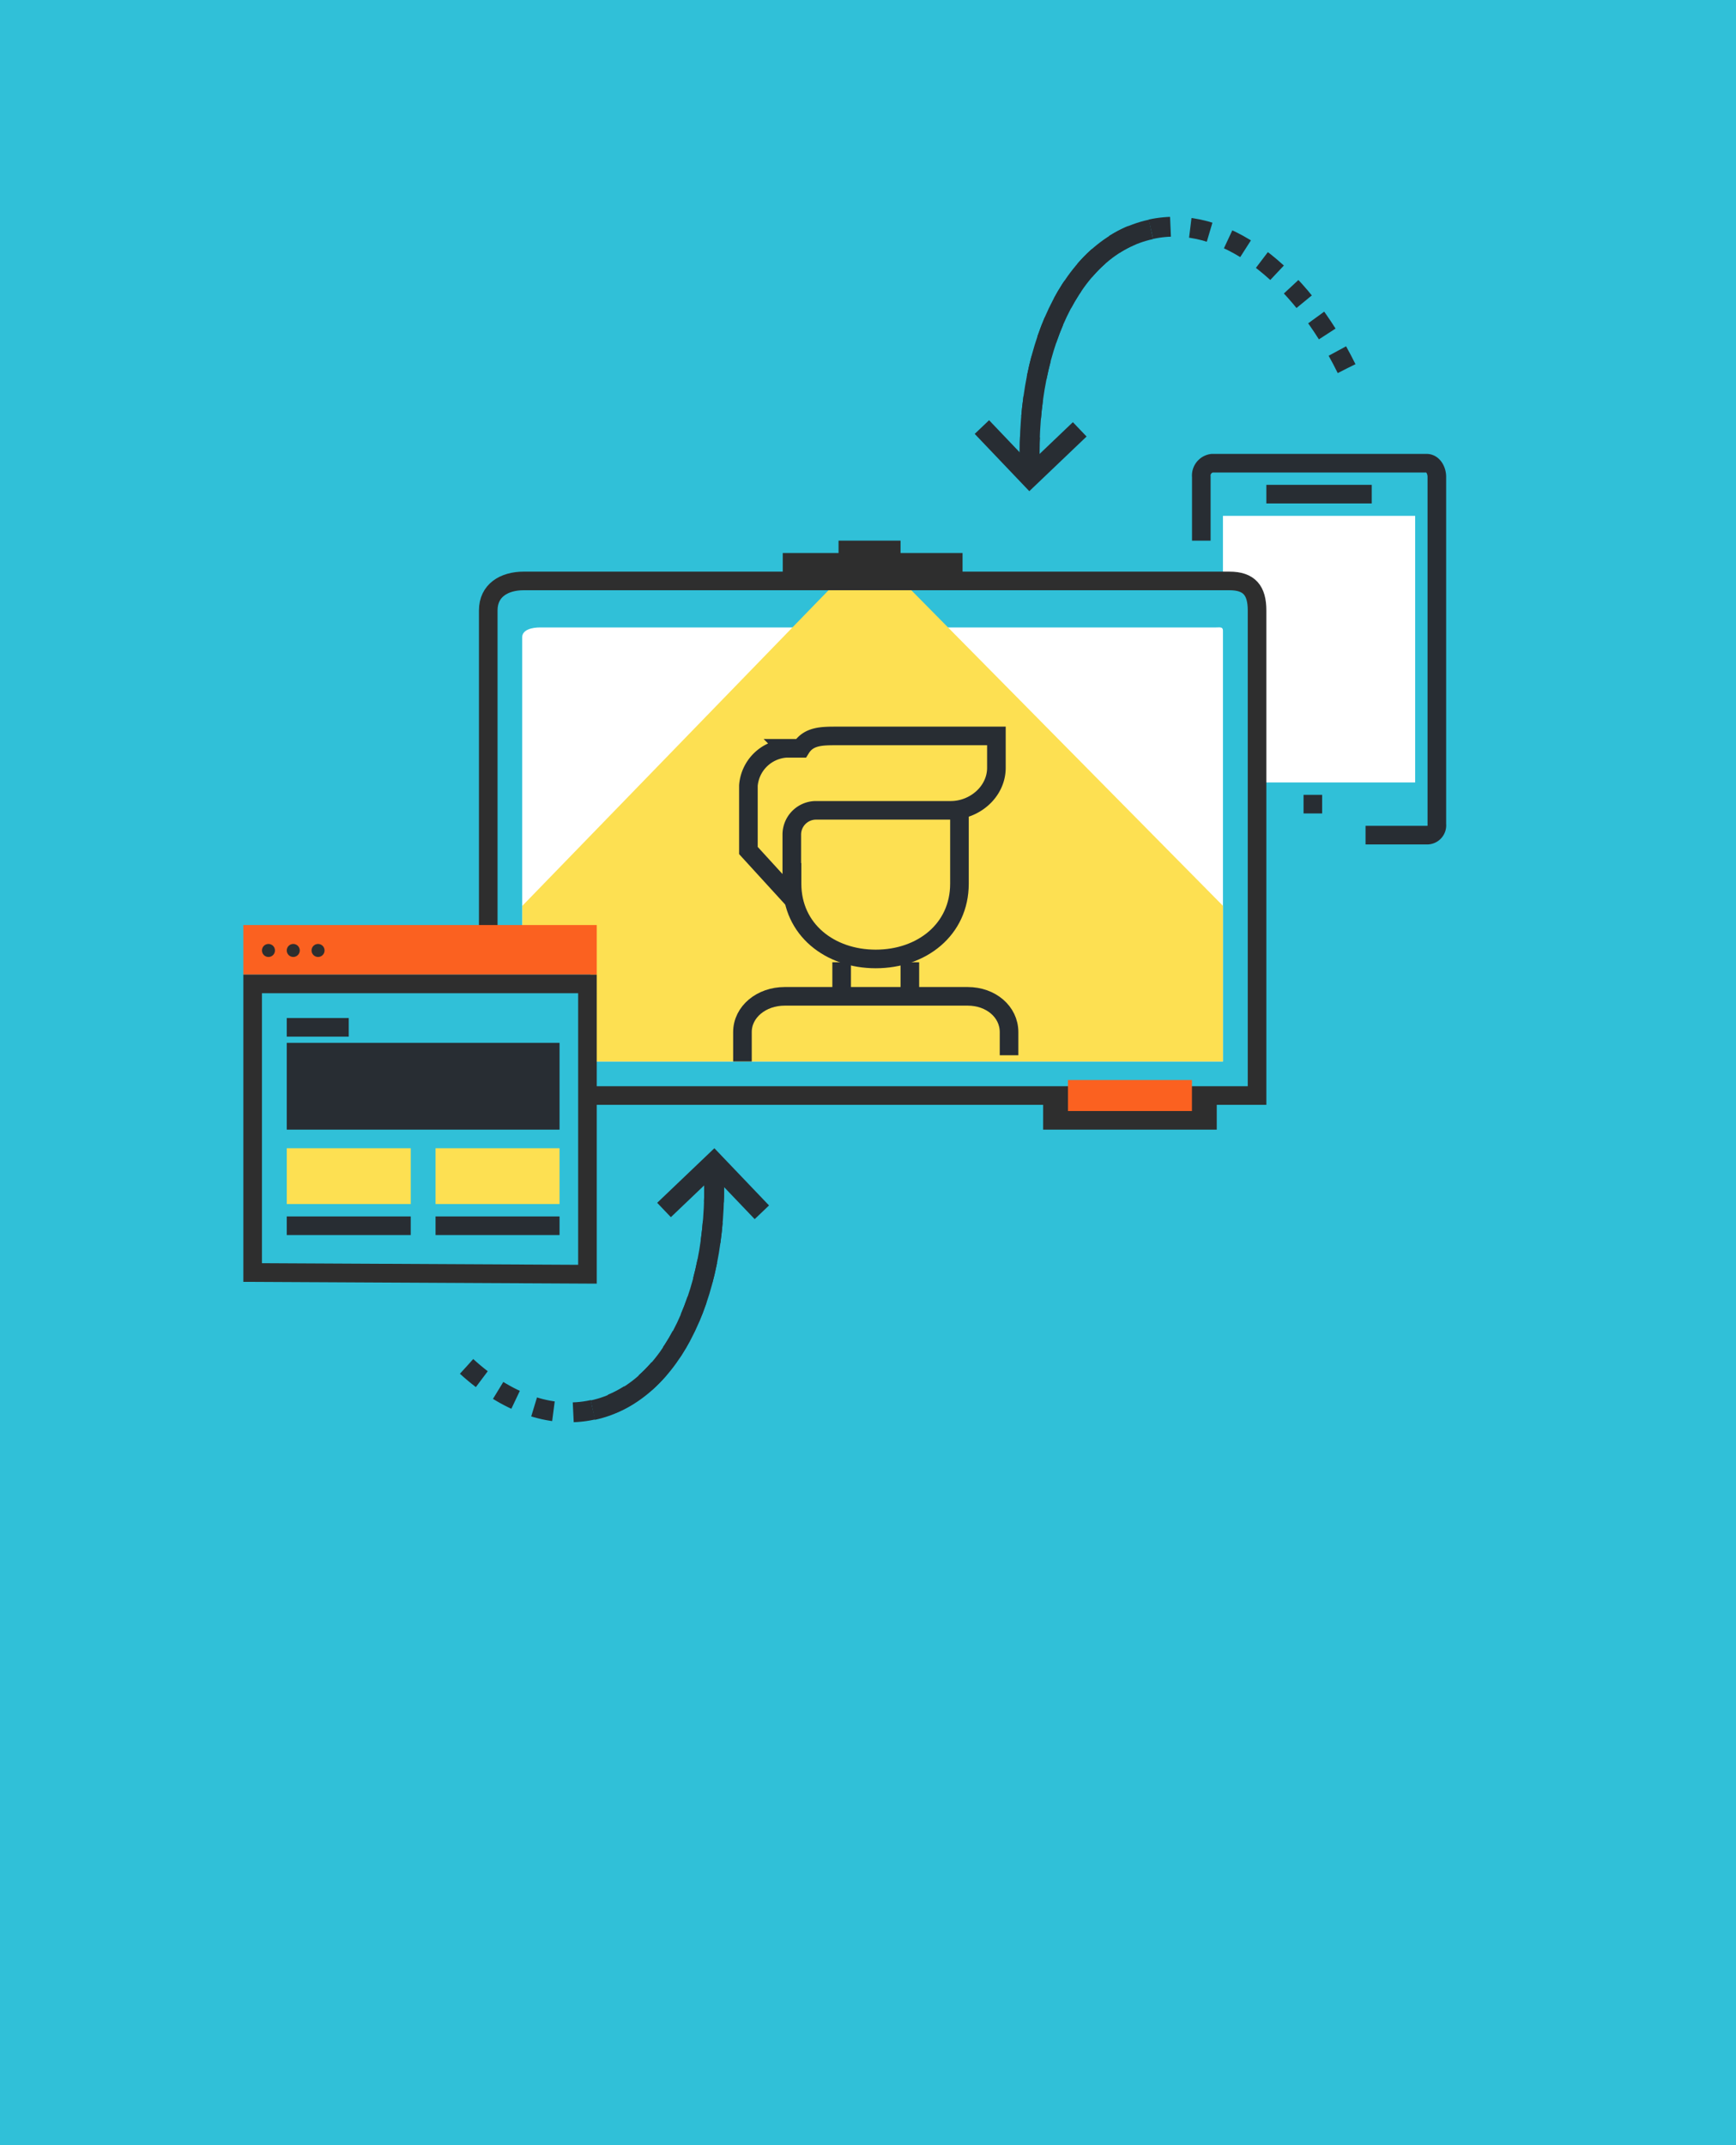 <svg id="bd17562f-fae8-4d5a-bed1-5ffd7d4d4a6b" data-name="Layer 2" xmlns="http://www.w3.org/2000/svg" viewBox="0 0 280 346"><defs><style>.\30 71dce3c-b408-4d1b-91f7-c0a2f4aa6327,.c2fc4809-ec1d-4ddf-a883-82b2128574a2{fill:#30c0d8;}.\34 5732da2-45c3-462f-8bcd-1d0a27afe597{fill:#88d143;}.\33 0b3e3b8-e29a-4ff8-82c5-1fc2bc1f193d,.\34 5732da2-45c3-462f-8bcd-1d0a27afe597,.\35 8d588c4-0c6d-4169-915a-8ae7c913fa79,.c2fc4809-ec1d-4ddf-a883-82b2128574a2{stroke:#2e2e2e;}.\33 0b3e3b8-e29a-4ff8-82c5-1fc2bc1f193d,.\33 2cc6157-2082-49df-af7c-4a404d1f3c70,.\34 5732da2-45c3-462f-8bcd-1d0a27afe597,.\35 8d588c4-0c6d-4169-915a-8ae7c913fa79,.c2fc4809-ec1d-4ddf-a883-82b2128574a2{stroke-width:3px;}.\33 2cc6157-2082-49df-af7c-4a404d1f3c70,.\34 2da1f2c-6863-4288-b8e4-b5735b732927,.\35 8d588c4-0c6d-4169-915a-8ae7c913fa79,.\36 860a57a-b72a-4d4b-a017-fb47c42d8463,.\37 3b987bf-7e64-412d-8163-339618daaa77{fill:none;}.\33 2cc6157-2082-49df-af7c-4a404d1f3c70,.\34 2da1f2c-6863-4288-b8e4-b5735b732927,.\37 3b987bf-7e64-412d-8163-339618daaa77{stroke:#282d33;}.\37 fc1b9fe-b18a-4c27-ae82-ac21fd3bd50b{fill:#fff;}.\37 8d655f3-0259-4a0e-a673-b0346e51070f{fill:#fde052;}.\33 0b3e3b8-e29a-4ff8-82c5-1fc2bc1f193d,.\35 30099b0-b8f3-4a4c-b1cb-d925d04cfec0{fill:#2e2e2e;}.\34 7300025-e62c-4f68-b54c-46af713a3e99{fill:#fb6120;}.\34 2da1f2c-6863-4288-b8e4-b5735b732927,.\37 3b987bf-7e64-412d-8163-339618daaa77{stroke-width:3.2px;}.\37 3b987bf-7e64-412d-8163-339618daaa77{stroke-dasharray:3.2;}.\39 606255f-ac32-4cbd-a833-751ba070c87d{fill:#282d33;}</style></defs><title>pizarra</title><rect class="071dce3c-b408-4d1b-91f7-c0a2f4aa6327" width="280" height="346"/><rect class="45732da2-45c3-462f-8bcd-1d0a27afe597" x="119.75" y="145.7" width="20" height="8"/><rect class="c2fc4809-ec1d-4ddf-a883-82b2128574a2" x="145.75" y="145.7" width="20" height="8"/><line class="58d588c4-0c6d-4169-915a-8ae7c913fa79" x1="119.25" y1="132.7" x2="158.25" y2="132.7"/><line class="58d588c4-0c6d-4169-915a-8ae7c913fa79" x1="119.25" y1="125.7" x2="158.25" y2="125.7"/><line class="58d588c4-0c6d-4169-915a-8ae7c913fa79" x1="119.25" y1="138.7" x2="169.25" y2="138.7"/><path class="32cc6157-2082-49df-af7c-4a404d1f3c70" d="M222.25,136.7h9.85a1.58,1.58,0,0,0,1.65-1.75V78.89c0-1-.6-2.18-1.65-2.18H197.5a2,2,0,0,0-1.74,2.18V89.2" transform="translate(-2 -2)"/><polygon class="7fc1b9fe-b18a-4c27-ae82-ac21fd3bd50b" points="202.79 126.2 228.25 126.2 228.25 83.2 197.25 83.2 197.25 93.7 201.31 94.5 201.44 98.45 202.79 126.2"/><line class="32cc6157-2082-49df-af7c-4a404d1f3c70" x1="221.25" y1="79.7" x2="204.25" y2="79.7"/><line class="32cc6157-2082-49df-af7c-4a404d1f3c70" x1="213.25" y1="129.7" x2="210.25" y2="129.7"/><path class="7fc1b9fe-b18a-4c27-ae82-ac21fd3bd50b" d="M199.25,173.2V103.73c0-.67-0.48-0.53-1.15-0.53h-109c-1.27,0-2.88.35-2.88,1.61V173.2h113Z" transform="translate(-2 -2)"/><polygon class="78d655f3-0259-4a0e-a673-b0346e51070f" points="84.25 146.1 140.25 88.38 197.25 146.1 197.25 171.2 84.25 171.2 84.25 146.1"/><path class="58d588c4-0c6d-4169-915a-8ae7c913fa79" d="M204.75,178.7V100.45c0-3.2-1.25-4.75-4.45-4.75H86.48c-3.2,0-5.73,1.55-5.73,4.75V178.7h124Z" transform="translate(-2 -2)"/><polyline class="30b3e3b8-e29a-4ff8-82c5-1fc2bc1f193d" points="169.75 176.2 169.75 180.7 194.75 180.7 194.75 176.2"/><rect class="071dce3c-b408-4d1b-91f7-c0a2f4aa6327" x="71.25" y="150.2" width="24" height="31"/><polyline class="30b3e3b8-e29a-4ff8-82c5-1fc2bc1f193d" points="153.75 93.2 153.75 90.7 127.75 90.7 127.75 93.2"/><polyline class="30b3e3b8-e29a-4ff8-82c5-1fc2bc1f193d" points="143.75 89.2 143.75 88.7 136.75 88.7 136.75 89.2"/><rect class="47300025-e62c-4f68-b54c-46af713a3e99" x="172.25" y="174.2" width="20" height="5"/><polyline class="42da1f2c-6863-4288-b8e4-b5735b732927" points="158.37 68.88 166.07 76.96 174.15 69.25"/><path class="73b987bf-7e64-412d-8163-339618daaa77" d="M219.19,61.45c-7.66-15.52-20-25-31.55-22.48C174.69,41.76,167,58.66,168.19,79" transform="translate(-2 -2)"/><path class="42da1f2c-6863-4288-b8e4-b5735b732927" d="M187.64,39C174.69,41.76,167,58.66,168.19,79" transform="translate(-2 -2)"/><polyline class="42da1f2c-6863-4288-b8e4-b5735b732927" points="122.88 195.53 115.17 187.46 107.1 195.16"/><path class="73b987bf-7e64-412d-8163-339618daaa77" d="M77.26,222.39c6.3,5.76,13.47,8.52,20.35,7,12.95-2.78,20.69-19.68,19.45-40" transform="translate(-2 -2)"/><path class="42da1f2c-6863-4288-b8e4-b5735b732927" d="M97.61,229.44c12.95-2.78,20.69-19.68,19.45-40" transform="translate(-2 -2)"/><rect class="6860a57a-b72a-4d4b-a017-fb47c42d8463" x="35.25" y="159.2" width="65" height="51"/><rect class="78d655f3-0259-4a0e-a673-b0346e51070f" x="70.25" y="185.2" width="20" height="9"/><line class="32cc6157-2082-49df-af7c-4a404d1f3c70" x1="70.25" y1="197.7" x2="90.25" y2="197.7"/><rect class="78d655f3-0259-4a0e-a673-b0346e51070f" x="46.25" y="185.2" width="20" height="9"/><line class="32cc6157-2082-49df-af7c-4a404d1f3c70" x1="46.25" y1="197.7" x2="66.25" y2="197.7"/><rect class="47300025-e62c-4f68-b54c-46af713a3e99" x="39.25" y="149.2" width="57" height="8"/><line class="32cc6157-2082-49df-af7c-4a404d1f3c70" x1="46.25" y1="165.7" x2="56.25" y2="165.7"/><rect class="9606255f-ac32-4cbd-a833-751ba070c87d" x="46.25" y="168.2" width="44" height="14"/><path class="530099b0-b8f3-4a4c-b1cb-d925d04cfec0" d="M95.25,162.2V206l-51-.26V162.2h51m3-3h-57v49.55l57,0.29V159.2h0Z" transform="translate(-2 -2)"/><circle class="530099b0-b8f3-4a4c-b1cb-d925d04cfec0" cx="43.3" cy="153.3" r="1.05"/><circle class="530099b0-b8f3-4a4c-b1cb-d925d04cfec0" cx="47.3" cy="153.3" r="1.05"/><circle class="530099b0-b8f3-4a4c-b1cb-d925d04cfec0" cx="51.3" cy="153.3" r="1.05"/><path class="32cc6157-2082-49df-af7c-4a404d1f3c70" d="M121.75,173.2v-4.73c0-3.29,3.08-5.77,6.8-5.77h29.54c3.72,0,6.66,2.48,6.66,5.77v3.73" transform="translate(-2 -2)"/><line class="32cc6157-2082-49df-af7c-4a404d1f3c70" x1="135.75" y1="161.2" x2="135.75" y2="155.2"/><line class="32cc6157-2082-49df-af7c-4a404d1f3c70" x1="146.75" y1="155.2" x2="146.75" y2="161.2"/><path class="32cc6157-2082-49df-af7c-4a404d1f3c70" d="M156.75,132.2v12.33c0,7.41-6.09,12.14-13.5,12.14h0c-7.41,0-13.5-4.73-13.5-12.14V141.2" transform="translate(-2 -2)"/><path class="32cc6157-2082-49df-af7c-4a404d1f3c70" d="M137,120.7c-2.44,0-4.58,0-5.82,2h-2.39a6.54,6.54,0,0,0-6.08,6v10.48l7,7.66V136.59a3.91,3.91,0,0,1,3.83-3.89h21.81c3.85,0,7.36-3,7.36-6.87V120.7H137Z" transform="translate(-2 -2)"/></svg>